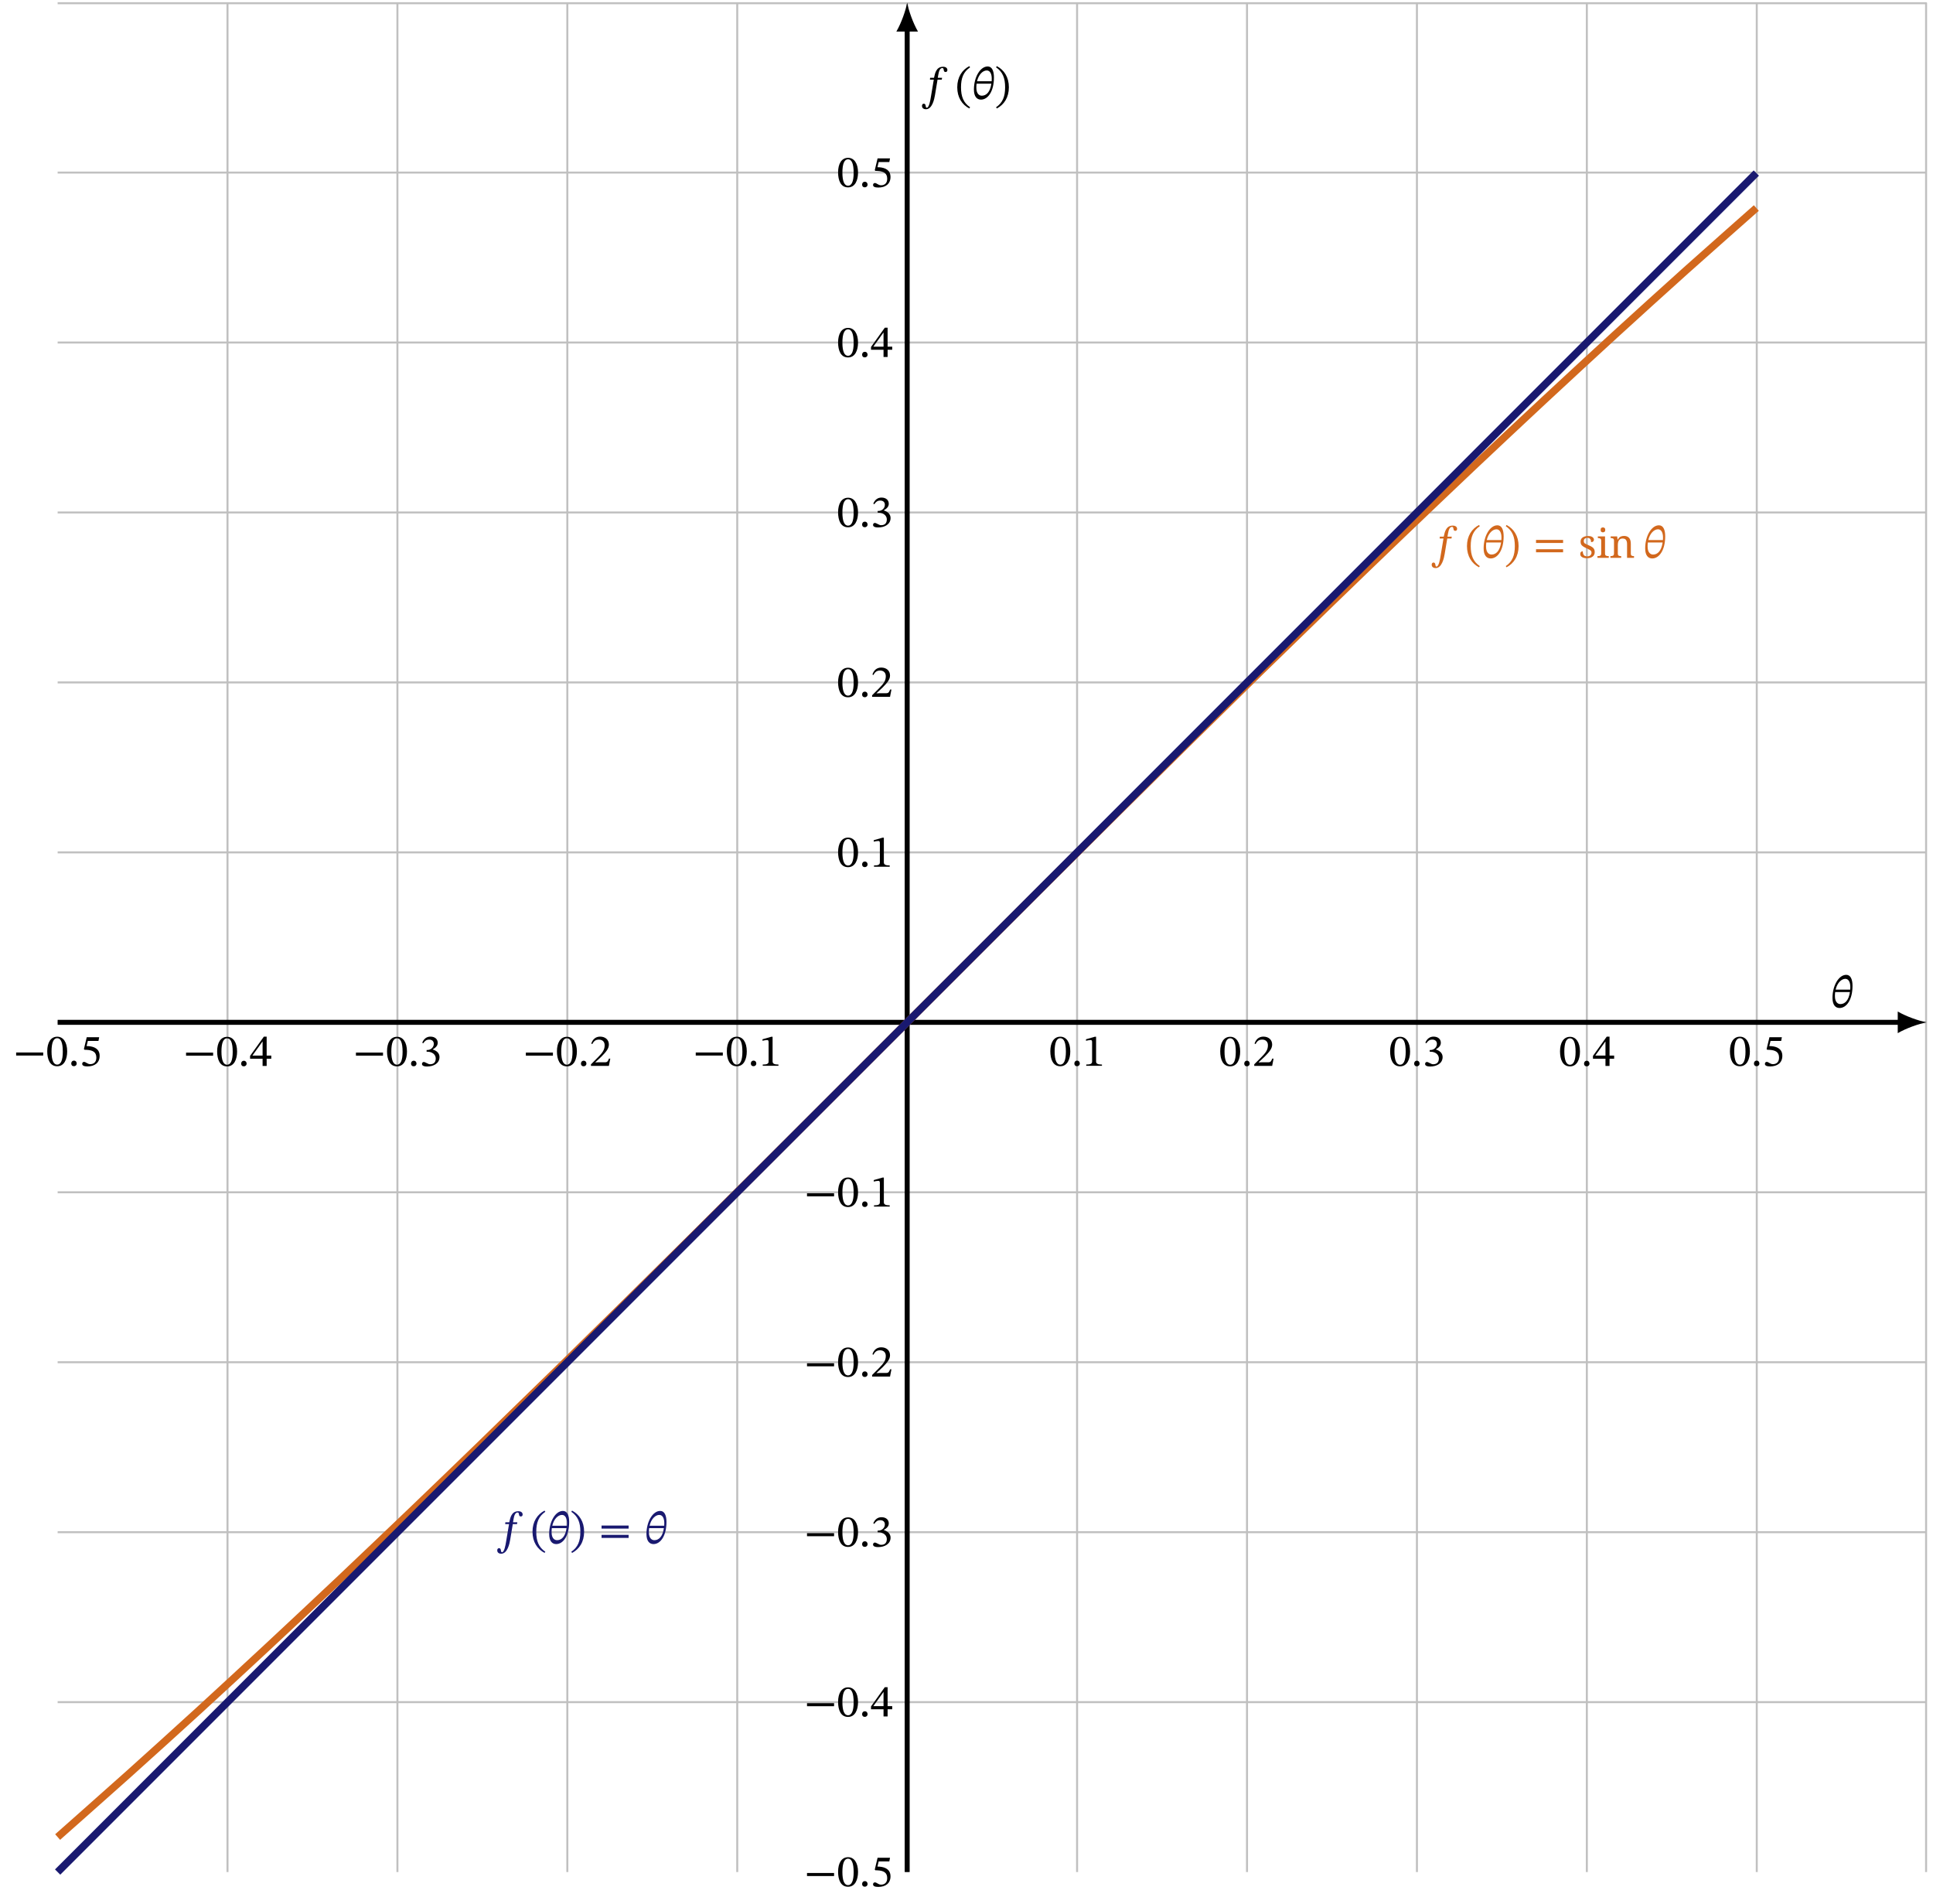 <?xml version="1.0" encoding="UTF-8"?>
<svg xmlns="http://www.w3.org/2000/svg" xmlns:xlink="http://www.w3.org/1999/xlink" width="386.217" height="380.316" viewBox="0 0 386.217 380.316">
<defs>
<g>
<g id="glyph-0-0">
<path d="M 1.719 -4.234 L 1.688 -3.859 L 2.453 -3.859 L 1.859 -0.328 C 1.766 0.266 1.516 1.75 1.047 1.75 C 0.703 1.75 1 0.938 0.453 0.938 C 0.219 0.938 0.094 1.141 0.094 1.391 C 0.094 1.703 0.312 2.047 0.891 2.047 C 2.141 2.047 2.562 0.016 2.688 -0.766 L 3.203 -3.859 L 4.047 -3.859 L 4.109 -4.234 L 3.25 -4.234 L 3.359 -4.875 C 3.484 -5.641 3.719 -6.188 4.172 -6.188 C 4.391 -6.188 4.406 -5.969 4.453 -5.734 C 4.484 -5.547 4.562 -5.391 4.812 -5.391 C 5 -5.391 5.172 -5.516 5.172 -5.781 C 5.172 -6.172 4.859 -6.438 4.312 -6.438 C 3.531 -6.438 3.156 -6.031 2.922 -5.594 C 2.719 -5.234 2.609 -4.734 2.5 -4.234 Z M 1.719 -4.234 "/>
</g>
<g id="glyph-0-1">
<path d="M 0.406 -2.453 C 0.406 -0.422 1.359 1.016 2.812 1.781 L 2.969 1.547 C 1.641 0.641 1.156 -0.594 1.156 -2.453 C 1.156 -4.297 1.641 -5.531 2.969 -6.438 L 2.812 -6.672 C 1.359 -5.906 0.406 -4.469 0.406 -2.453 Z M 0.406 -2.453 "/>
</g>
<g id="glyph-0-2">
<path d="M 4.5 -4.297 C 4.5 -5.609 4.109 -6.5 3.25 -6.5 C 1.766 -6.5 0.5 -4.375 0.5 -1.891 C 0.5 -0.484 1.094 0.125 1.906 0.125 C 3.312 0.125 4.5 -1.547 4.5 -4.297 Z M 2.078 -0.656 C 1.609 -0.656 0.984 -0.984 0.984 -2.266 C 0.984 -2.5 1 -2.844 1.031 -3.062 L 3.984 -3.062 C 3.734 -1.344 2.953 -0.656 2.078 -0.656 Z M 3.062 -5.703 C 3.766 -5.703 4.062 -4.938 4.062 -4.078 C 4.062 -3.922 4.047 -3.719 4.047 -3.547 L 1.125 -3.547 C 1.438 -4.906 2.297 -5.703 3.062 -5.703 Z M 3.062 -5.703 "/>
</g>
<g id="glyph-0-3">
<path d="M 2.828 -2.453 C 2.828 -4.469 1.875 -5.906 0.422 -6.672 L 0.266 -6.438 C 1.594 -5.531 2.078 -4.297 2.078 -2.453 C 2.078 -0.594 1.594 0.641 0.266 1.547 L 0.422 1.781 C 1.875 1.016 2.828 -0.422 2.828 -2.453 Z M 2.828 -2.453 "/>
</g>
<g id="glyph-0-4">
<path d="M 5.969 -2.969 L 5.969 -3.578 L 0.562 -3.578 L 0.562 -2.969 Z M 5.969 -1.109 L 5.969 -1.719 L 0.562 -1.719 L 0.562 -1.109 Z M 5.969 -1.109 "/>
</g>
<g id="glyph-0-5">
<path d="M 5.969 -2.047 L 5.969 -2.656 L 0.562 -2.656 L 0.562 -2.047 Z M 5.969 -2.047 "/>
</g>
<g id="glyph-0-6">
<path d="M 4.234 -2.875 C 4.234 -4.734 3.422 -5.812 2.25 -5.812 C 0.938 -5.812 0.25 -4.625 0.25 -2.906 C 0.25 -1.297 0.781 0.094 2.234 0.094 C 3.656 0.094 4.234 -1.328 4.234 -2.875 Z M 3.359 -2.812 C 3.359 -1.078 2.953 -0.234 2.234 -0.234 C 1.516 -0.234 1.109 -1.094 1.109 -2.859 C 1.109 -4.656 1.516 -5.516 2.234 -5.516 C 2.969 -5.516 3.359 -4.656 3.359 -2.812 Z M 3.359 -2.812 "/>
</g>
<g id="glyph-0-7">
<path d="M 1.656 -0.453 C 1.656 -0.766 1.453 -1.031 1.109 -1.031 C 0.766 -1.031 0.562 -0.766 0.562 -0.469 C 0.562 -0.156 0.734 0.078 1.094 0.078 C 1.453 0.078 1.656 -0.172 1.656 -0.453 Z M 1.656 -0.453 "/>
</g>
<g id="glyph-0-8">
<path d="M 3.781 -4.969 L 3.922 -5.703 L 1.438 -5.703 L 0.875 -3.344 L 0.984 -3.203 C 1.109 -3.203 1.156 -3.203 1.391 -3.188 C 2.641 -3.125 3.359 -2.75 3.359 -1.625 C 3.359 -0.688 2.781 -0.328 2.141 -0.328 C 1.562 -0.328 1.266 -0.781 0.891 -0.781 C 0.672 -0.781 0.531 -0.594 0.531 -0.391 C 0.531 -0.047 0.875 0.125 1.578 0.125 C 3.016 0.125 4.016 -0.594 4.016 -1.984 C 4.016 -3.406 2.906 -3.828 1.828 -3.922 L 1.406 -3.938 L 1.656 -4.969 Z M 3.781 -4.969 "/>
</g>
<g id="glyph-0-9">
<path d="M 4.359 -1.438 L 4.359 -2.062 L 3.438 -2.062 L 3.438 -5.844 L 2.875 -5.844 L 0.125 -2 L 0.125 -1.438 L 2.625 -1.438 L 2.625 0 L 3.438 0 L 3.438 -1.438 Z M 2.625 -2.062 L 0.609 -2.062 L 0.609 -2.094 L 2.594 -4.859 L 2.625 -4.859 Z M 2.625 -2.062 "/>
</g>
<g id="glyph-0-10">
<path d="M 0.781 -4.516 C 1.094 -5 1.422 -5.25 1.969 -5.25 C 2.531 -5.25 2.891 -4.938 2.891 -4.406 C 2.891 -3.672 2.25 -3.172 1.625 -3.172 L 1.453 -3.172 L 1.453 -2.828 L 1.641 -2.828 C 2.516 -2.828 3.281 -2.297 3.281 -1.484 C 3.281 -0.594 2.734 -0.328 2.156 -0.328 C 1.938 -0.328 1.812 -0.375 1.422 -0.578 C 1.109 -0.734 1.031 -0.781 0.891 -0.781 C 0.656 -0.781 0.531 -0.578 0.531 -0.375 C 0.531 -0.141 0.734 0.125 1.547 0.125 C 2.875 0.125 4.031 -0.516 4.031 -1.766 C 4.031 -2.562 3.422 -3.047 2.688 -3.266 L 2.688 -3.297 C 3.266 -3.656 3.672 -4 3.672 -4.625 C 3.672 -5.312 3.141 -5.844 2.219 -5.844 C 1.469 -5.844 0.906 -5.422 0.578 -4.625 Z M 0.781 -4.516 "/>
</g>
<g id="glyph-0-11">
<path d="M 4.203 -1.453 L 3.938 -1.453 C 3.734 -0.906 3.609 -0.719 3.141 -0.719 L 1.875 -0.719 L 1.234 -0.688 L 1.234 -0.734 L 2.438 -1.859 C 3.406 -2.844 3.922 -3.469 3.922 -4.266 C 3.922 -5.219 3.203 -5.844 2.172 -5.844 C 1.297 -5.844 0.688 -5.328 0.406 -4.453 L 0.609 -4.359 C 0.953 -5.031 1.344 -5.25 1.938 -5.25 C 2.641 -5.25 3.078 -4.812 3.078 -4.125 C 3.078 -3.188 2.625 -2.609 1.719 -1.688 L 0.344 -0.312 L 0.344 0 L 3.922 0 Z M 4.203 -1.453 "/>
</g>
<g id="glyph-0-12">
<path d="M 3.859 0 L 3.859 -0.25 C 3.031 -0.25 2.688 -0.422 2.688 -0.859 L 2.688 -5.797 L 2.422 -5.797 L 0.672 -5.297 L 0.672 -5 C 0.953 -5.078 1.406 -5.141 1.594 -5.141 C 1.828 -5.141 1.891 -5.016 1.891 -4.688 L 1.891 -0.859 C 1.891 -0.406 1.578 -0.25 0.719 -0.25 L 0.719 0 Z M 3.859 0 "/>
</g>
<g id="glyph-1-0">
<path d="M 1.688 0.078 C 1.281 0.078 0.957 0.004 0.719 -0.141 C 0.477 -0.285 0.359 -0.492 0.359 -0.766 C 0.359 -0.91 0.383 -1.02 0.438 -1.094 C 0.5 -1.176 0.566 -1.234 0.641 -1.266 C 0.723 -1.297 0.797 -1.312 0.859 -1.312 C 0.859 -1.039 0.922 -0.801 1.047 -0.594 C 1.172 -0.395 1.398 -0.297 1.734 -0.297 C 2.016 -0.297 2.227 -0.363 2.375 -0.5 C 2.531 -0.645 2.609 -0.82 2.609 -1.031 C 2.609 -1.164 2.578 -1.273 2.516 -1.359 C 2.461 -1.441 2.363 -1.523 2.219 -1.609 C 2.082 -1.691 1.883 -1.789 1.625 -1.906 C 1.352 -2.031 1.129 -2.148 0.953 -2.266 C 0.773 -2.379 0.641 -2.508 0.547 -2.656 C 0.461 -2.812 0.422 -3.004 0.422 -3.234 C 0.422 -3.598 0.555 -3.875 0.828 -4.062 C 1.098 -4.258 1.461 -4.359 1.922 -4.359 C 2.305 -4.359 2.598 -4.285 2.797 -4.141 C 2.992 -3.992 3.094 -3.82 3.094 -3.625 C 3.094 -3.477 3.039 -3.359 2.938 -3.266 C 2.844 -3.18 2.703 -3.141 2.516 -3.141 C 2.516 -3.41 2.457 -3.617 2.344 -3.766 C 2.227 -3.91 2.055 -3.984 1.828 -3.984 C 1.555 -3.984 1.359 -3.922 1.234 -3.797 C 1.117 -3.68 1.062 -3.535 1.062 -3.359 C 1.062 -3.148 1.133 -2.988 1.281 -2.875 C 1.438 -2.77 1.695 -2.645 2.062 -2.5 C 2.344 -2.383 2.57 -2.266 2.75 -2.141 C 2.926 -2.023 3.051 -1.891 3.125 -1.734 C 3.207 -1.586 3.25 -1.398 3.25 -1.172 C 3.25 -0.754 3.102 -0.441 2.812 -0.234 C 2.531 -0.023 2.156 0.078 1.688 0.078 Z M 1.688 0.078 "/>
</g>
<g id="glyph-1-1">
<path d="M 1.281 -5.094 C 1.156 -5.094 1.047 -5.129 0.953 -5.203 C 0.867 -5.273 0.828 -5.398 0.828 -5.578 C 0.828 -5.766 0.867 -5.895 0.953 -5.969 C 1.047 -6.039 1.156 -6.078 1.281 -6.078 C 1.406 -6.078 1.516 -6.039 1.609 -5.969 C 1.703 -5.895 1.75 -5.766 1.75 -5.578 C 1.75 -5.398 1.703 -5.273 1.609 -5.203 C 1.516 -5.129 1.406 -5.094 1.281 -5.094 Z M 0.188 0 L 0.188 -0.344 L 0.281 -0.344 C 0.457 -0.344 0.609 -0.367 0.734 -0.422 C 0.867 -0.484 0.938 -0.633 0.938 -0.875 L 0.938 -3.406 C 0.938 -3.645 0.867 -3.797 0.734 -3.859 C 0.609 -3.922 0.457 -3.953 0.281 -3.953 L 0.266 -3.953 L 0.266 -4.281 L 1.703 -4.281 L 1.703 -0.906 C 1.703 -0.656 1.766 -0.5 1.891 -0.438 C 2.016 -0.375 2.172 -0.344 2.359 -0.344 L 2.453 -0.344 L 2.453 0 Z M 0.188 0 "/>
</g>
<g id="glyph-1-2">
<path d="M 0.219 0 L 0.219 -0.344 L 0.281 -0.344 C 0.469 -0.344 0.625 -0.375 0.75 -0.438 C 0.875 -0.5 0.938 -0.656 0.938 -0.906 L 0.938 -3.406 C 0.938 -3.645 0.875 -3.797 0.75 -3.859 C 0.625 -3.922 0.473 -3.953 0.297 -3.953 L 0.266 -3.953 L 0.266 -4.281 L 1.562 -4.281 L 1.656 -3.641 L 1.703 -3.641 C 1.867 -3.941 2.051 -4.141 2.25 -4.234 C 2.457 -4.328 2.691 -4.375 2.953 -4.375 C 3.367 -4.375 3.695 -4.25 3.938 -4 C 4.176 -3.75 4.297 -3.348 4.297 -2.797 L 4.297 -0.906 C 4.297 -0.656 4.348 -0.5 4.453 -0.438 C 4.566 -0.375 4.711 -0.344 4.891 -0.344 L 4.938 -0.344 L 4.938 0 L 3.547 0 L 3.547 -2.766 C 3.547 -3.109 3.477 -3.375 3.344 -3.562 C 3.219 -3.758 2.988 -3.859 2.656 -3.859 C 2.414 -3.859 2.223 -3.797 2.078 -3.672 C 1.941 -3.555 1.844 -3.398 1.781 -3.203 C 1.727 -3.004 1.703 -2.789 1.703 -2.562 L 1.703 -0.875 C 1.703 -0.633 1.766 -0.484 1.891 -0.422 C 2.016 -0.367 2.164 -0.344 2.344 -0.344 L 2.375 -0.344 L 2.375 0 Z M 0.219 0 "/>
</g>
</g>
<clipPath id="clip-0">
<path clip-rule="nonzero" d="M 11 0.043 L 385.438 0.043 L 385.438 375 L 11 375 Z M 11 0.043 "/>
</clipPath>
<clipPath id="clip-1">
<path clip-rule="nonzero" d="M 179 0.043 L 184 0.043 L 184 7 L 179 7 Z M 179 0.043 "/>
</clipPath>
<clipPath id="clip-2">
<path clip-rule="nonzero" d="M 0 20 L 372 20 L 372 379.59 L 0 379.59 Z M 0 20 "/>
</clipPath>
<clipPath id="clip-3">
<path clip-rule="nonzero" d="M 0 13 L 372 13 L 372 379.59 L 0 379.59 Z M 0 13 "/>
</clipPath>
</defs>
<g clip-path="url(#clip-0)">
<path fill="none" stroke-width="0.399" stroke-linecap="butt" stroke-linejoin="miter" stroke="rgb(75.2%, 75.2%, 75.2%)" stroke-opacity="1" stroke-miterlimit="10" d="M -170.079 -136.071 L 204.1 -136.071 M -170.079 -102.053 L 204.1 -102.053 M -170.079 -68.035 L 204.1 -68.035 M -170.079 -34.017 L 204.1 -34.017 M -170.079 0.001 L 204.1 0.001 M -170.079 34.019 L 204.1 34.019 M -170.079 68.037 L 204.1 68.037 M -170.079 102.055 L 204.1 102.055 M -170.079 136.073 L 204.1 136.073 M -170.079 170.091 L 204.1 170.091 M -170.079 203.988 L 204.1 203.988 M -136.073 -170.082 L -136.073 204.097 M -102.055 -170.082 L -102.055 204.097 M -68.037 -170.082 L -68.037 204.097 M -34.019 -170.082 L -34.019 204.097 M -0.001 -170.082 L -0.001 204.097 M 34.017 -170.082 L 34.017 204.097 M 68.035 -170.082 L 68.035 204.097 M 102.054 -170.082 L 102.054 204.097 M 136.072 -170.082 L 136.072 204.097 M 170.09 -170.082 L 170.09 204.097 M 203.99 -170.082 L 203.99 204.097 " transform="matrix(0.998, 0, 0, -0.998, 181.255, 204.223)"/>
</g>
<path fill="none" stroke-width="0.996" stroke-linecap="butt" stroke-linejoin="miter" stroke="rgb(0%, 0%, 0%)" stroke-opacity="1" stroke-miterlimit="10" d="M -170.079 0.001 L 198.898 0.001 " transform="matrix(0.998, 0, 0, -0.998, 181.255, 204.223)"/>
<path fill-rule="nonzero" fill="rgb(0%, 0%, 0%)" fill-opacity="1" d="M 384.941 204.223 C 383.402 203.934 380.902 203.07 379.172 202.062 L 379.172 206.387 C 380.902 205.375 383.402 204.512 384.941 204.223 "/>
<path fill="none" stroke-width="0.996" stroke-linecap="butt" stroke-linejoin="miter" stroke="rgb(0%, 0%, 0%)" stroke-opacity="1" stroke-miterlimit="10" d="M -0.001 -170.082 L -0.001 198.899 " transform="matrix(0.998, 0, 0, -0.998, 181.255, 204.223)"/>
<g clip-path="url(#clip-1)">
<path fill-rule="nonzero" fill="rgb(0%, 0%, 0%)" fill-opacity="1" d="M 181.254 0.539 C 180.965 2.074 180.102 4.574 179.094 6.305 L 183.418 6.305 C 182.406 4.574 181.543 2.074 181.254 0.539 "/>
</g>
<g clip-path="url(#clip-2)">
<path fill="none" stroke-width="1.494" stroke-linecap="butt" stroke-linejoin="miter" stroke="rgb(82.399%, 40.999%, 11.6%)" stroke-opacity="1" stroke-miterlimit="10" d="M -170.079 -163.075 C -170.079 -163.075 -159.844 -154.022 -155.91 -150.499 C -151.98 -146.972 -145.674 -141.265 -141.741 -137.672 C -137.811 -134.075 -131.501 -128.243 -127.571 -124.587 C -123.637 -120.927 -117.332 -115.021 -113.402 -111.31 C -109.468 -107.596 -103.162 -101.591 -99.233 -97.826 C -95.299 -94.061 -88.993 -87.978 -85.059 -84.169 C -81.13 -80.361 -74.824 -74.216 -70.89 -70.372 C -66.96 -66.528 -60.655 -60.328 -56.721 -56.453 C -52.791 -52.574 -46.481 -46.335 -42.552 -42.437 C -38.618 -38.538 -32.312 -32.264 -28.382 -28.346 C -24.449 -24.428 -18.143 -18.13 -14.213 -14.2 C -10.279 -10.274 -3.974 -3.964 -0.04 -0.034 C 3.89 3.892 10.196 10.193 14.13 14.119 C 18.059 18.045 24.365 24.343 28.299 28.261 C 32.229 32.179 38.534 38.454 42.468 42.352 C 46.402 46.255 52.708 52.49 56.637 56.369 C 60.571 60.244 66.877 66.448 70.807 70.295 C 74.74 74.139 81.046 80.277 84.98 84.085 C 88.91 87.894 95.215 93.976 99.149 97.742 C 103.079 101.507 109.385 107.515 113.318 111.23 C 117.248 114.944 123.554 120.855 127.488 124.514 C 131.422 128.17 137.727 133.999 141.657 137.592 C 145.591 141.189 151.897 146.9 155.826 150.426 C 159.76 153.949 170 162.995 170 162.995 " transform="matrix(0.998, 0, 0, -0.998, 181.255, 204.223)"/>
</g>
<g fill="rgb(82.399%, 40.999%, 11.6%)" fill-opacity="1">
<use xlink:href="#glyph-0-0" x="285.96" y="111.434"/>
</g>
<g fill="rgb(82.399%, 40.999%, 11.6%)" fill-opacity="1">
<use xlink:href="#glyph-0-1" x="292.698" y="111.542"/>
</g>
<g fill="rgb(82.399%, 40.999%, 11.6%)" fill-opacity="1">
<use xlink:href="#glyph-0-2" x="295.932" y="111.434"/>
</g>
<g fill="rgb(82.399%, 40.999%, 11.6%)" fill-opacity="1">
<use xlink:href="#glyph-0-3" x="300.589" y="111.542"/>
</g>
<g fill="rgb(82.399%, 40.999%, 11.6%)" fill-opacity="1">
<use xlink:href="#glyph-0-4" x="306.339" y="111.434"/>
</g>
<g fill="rgb(82.399%, 40.999%, 11.6%)" fill-opacity="1">
<use xlink:href="#glyph-1-0" x="315.379" y="111.434"/>
<use xlink:href="#glyph-1-1" x="318.984" y="111.434"/>
<use xlink:href="#glyph-1-2" x="321.543" y="111.434"/>
</g>
<g fill="rgb(82.399%, 40.999%, 11.6%)" fill-opacity="1">
<use xlink:href="#glyph-0-2" x="328.21" y="111.434"/>
</g>
<g clip-path="url(#clip-3)">
<path fill="none" stroke-width="1.494" stroke-linecap="butt" stroke-linejoin="miter" stroke="rgb(9.799%, 9.799%, 43.999%)" stroke-opacity="1" stroke-miterlimit="10" d="M -170.079 -170.082 C -170.079 -170.082 -159.844 -159.842 -155.91 -155.912 C -151.98 -151.979 -145.674 -145.673 -141.741 -141.739 C -137.811 -137.809 -131.501 -131.504 -127.571 -127.57 C -123.637 -123.64 -117.332 -117.334 -113.402 -113.4 C -109.468 -109.471 -103.162 -103.165 -99.233 -99.231 C -95.299 -95.297 -88.993 -88.992 -85.059 -85.062 C -81.13 -81.128 -74.824 -74.822 -70.89 -70.893 C -66.96 -66.959 -60.655 -60.653 -56.721 -56.719 C -52.791 -52.79 -46.481 -46.484 -42.552 -42.55 C -38.618 -38.62 -32.312 -32.315 -28.382 -28.381 C -24.449 -24.451 -18.143 -18.145 -14.213 -14.212 C -10.279 -10.278 -3.974 -3.972 -0.04 -0.042 C 3.89 3.892 10.196 10.197 14.13 14.127 C 18.059 18.061 24.365 24.367 28.299 28.296 C 32.229 32.23 38.534 38.536 42.468 42.47 C 46.402 46.399 52.708 52.705 56.637 56.639 C 60.571 60.569 66.877 66.874 70.807 70.808 C 74.74 74.742 81.046 81.048 84.98 84.977 C 88.91 88.911 95.215 95.217 99.149 99.147 C 103.079 103.08 109.385 109.386 113.318 113.316 C 117.248 117.25 123.554 123.555 127.488 127.489 C 131.422 131.419 137.727 137.725 141.657 141.659 C 145.591 145.588 151.897 151.894 155.826 155.828 C 159.76 159.762 170 169.997 170 169.997 " transform="matrix(0.998, 0, 0, -0.998, 181.255, 204.223)"/>
</g>
<g fill="rgb(9.799%, 9.799%, 43.999%)" fill-opacity="1">
<use xlink:href="#glyph-0-0" x="99.252" y="308.325"/>
</g>
<g fill="rgb(9.799%, 9.799%, 43.999%)" fill-opacity="1">
<use xlink:href="#glyph-0-1" x="105.989" y="308.434"/>
</g>
<g fill="rgb(9.799%, 9.799%, 43.999%)" fill-opacity="1">
<use xlink:href="#glyph-0-2" x="109.223" y="308.325"/>
</g>
<g fill="rgb(9.799%, 9.799%, 43.999%)" fill-opacity="1">
<use xlink:href="#glyph-0-3" x="113.88" y="308.434"/>
</g>
<g fill="rgb(9.799%, 9.799%, 43.999%)" fill-opacity="1">
<use xlink:href="#glyph-0-4" x="119.63" y="308.325"/>
</g>
<g fill="rgb(9.799%, 9.799%, 43.999%)" fill-opacity="1">
<use xlink:href="#glyph-0-2" x="128.663" y="308.325"/>
</g>
<g fill="rgb(0%, 0%, 0%)" fill-opacity="1">
<use xlink:href="#glyph-0-5" x="160.68" y="376.808"/>
<use xlink:href="#glyph-0-6" x="167.203" y="376.808"/>
<use xlink:href="#glyph-0-7" x="171.688" y="376.808"/>
<use xlink:href="#glyph-0-8" x="173.907" y="376.808"/>
</g>
<g fill="rgb(0%, 0%, 0%)" fill-opacity="1">
<use xlink:href="#glyph-0-5" x="160.68" y="342.881"/>
<use xlink:href="#glyph-0-6" x="167.203" y="342.881"/>
<use xlink:href="#glyph-0-7" x="171.688" y="342.881"/>
<use xlink:href="#glyph-0-9" x="173.907" y="342.881"/>
</g>
<g fill="rgb(0%, 0%, 0%)" fill-opacity="1">
<use xlink:href="#glyph-0-5" x="160.68" y="308.924"/>
<use xlink:href="#glyph-0-6" x="167.203" y="308.924"/>
<use xlink:href="#glyph-0-7" x="171.688" y="308.924"/>
<use xlink:href="#glyph-0-10" x="173.907" y="308.924"/>
</g>
<g fill="rgb(0%, 0%, 0%)" fill-opacity="1">
<use xlink:href="#glyph-0-5" x="160.68" y="274.984"/>
<use xlink:href="#glyph-0-6" x="167.203" y="274.984"/>
<use xlink:href="#glyph-0-7" x="171.688" y="274.984"/>
<use xlink:href="#glyph-0-11" x="173.907" y="274.984"/>
</g>
<g fill="rgb(0%, 0%, 0%)" fill-opacity="1">
<use xlink:href="#glyph-0-5" x="160.68" y="241.031"/>
<use xlink:href="#glyph-0-6" x="167.203" y="241.031"/>
<use xlink:href="#glyph-0-7" x="171.688" y="241.031"/>
<use xlink:href="#glyph-0-12" x="173.907" y="241.031"/>
</g>
<g fill="rgb(0%, 0%, 0%)" fill-opacity="1">
<use xlink:href="#glyph-0-6" x="167.203" y="173.134"/>
<use xlink:href="#glyph-0-7" x="171.688" y="173.134"/>
<use xlink:href="#glyph-0-12" x="173.907" y="173.134"/>
</g>
<g fill="rgb(0%, 0%, 0%)" fill-opacity="1">
<use xlink:href="#glyph-0-6" x="167.203" y="139.198"/>
<use xlink:href="#glyph-0-7" x="171.688" y="139.198"/>
<use xlink:href="#glyph-0-11" x="173.907" y="139.198"/>
</g>
<g fill="rgb(0%, 0%, 0%)" fill-opacity="1">
<use xlink:href="#glyph-0-6" x="167.203" y="105.24"/>
<use xlink:href="#glyph-0-7" x="171.688" y="105.24"/>
<use xlink:href="#glyph-0-10" x="173.907" y="105.24"/>
</g>
<g fill="rgb(0%, 0%, 0%)" fill-opacity="1">
<use xlink:href="#glyph-0-6" x="167.203" y="71.31"/>
<use xlink:href="#glyph-0-7" x="171.688" y="71.31"/>
<use xlink:href="#glyph-0-9" x="173.907" y="71.31"/>
</g>
<g fill="rgb(0%, 0%, 0%)" fill-opacity="1">
<use xlink:href="#glyph-0-6" x="167.203" y="37.339"/>
<use xlink:href="#glyph-0-7" x="171.688" y="37.339"/>
<use xlink:href="#glyph-0-8" x="173.907" y="37.339"/>
</g>
<g fill="rgb(0%, 0%, 0%)" fill-opacity="1">
<use xlink:href="#glyph-0-5" x="2.665" y="212.904"/>
<use xlink:href="#glyph-0-6" x="9.188" y="212.904"/>
<use xlink:href="#glyph-0-7" x="13.672" y="212.904"/>
<use xlink:href="#glyph-0-8" x="15.892" y="212.904"/>
</g>
<g fill="rgb(0%, 0%, 0%)" fill-opacity="1">
<use xlink:href="#glyph-0-5" x="36.614" y="212.931"/>
<use xlink:href="#glyph-0-6" x="43.137" y="212.931"/>
<use xlink:href="#glyph-0-7" x="47.621" y="212.931"/>
<use xlink:href="#glyph-0-9" x="49.841" y="212.931"/>
</g>
<g fill="rgb(0%, 0%, 0%)" fill-opacity="1">
<use xlink:href="#glyph-0-5" x="70.557" y="212.922"/>
<use xlink:href="#glyph-0-6" x="77.08" y="212.922"/>
<use xlink:href="#glyph-0-7" x="81.564" y="212.922"/>
<use xlink:href="#glyph-0-10" x="83.784" y="212.922"/>
</g>
<g fill="rgb(0%, 0%, 0%)" fill-opacity="1">
<use xlink:href="#glyph-0-5" x="104.506" y="212.922"/>
<use xlink:href="#glyph-0-6" x="111.029" y="212.922"/>
<use xlink:href="#glyph-0-7" x="115.514" y="212.922"/>
<use xlink:href="#glyph-0-11" x="117.733" y="212.922"/>
</g>
<g fill="rgb(0%, 0%, 0%)" fill-opacity="1">
<use xlink:href="#glyph-0-5" x="138.45" y="212.904"/>
<use xlink:href="#glyph-0-6" x="144.973" y="212.904"/>
<use xlink:href="#glyph-0-7" x="149.458" y="212.904"/>
<use xlink:href="#glyph-0-12" x="151.677" y="212.904"/>
</g>
<g fill="rgb(0%, 0%, 0%)" fill-opacity="1">
<use xlink:href="#glyph-0-6" x="209.609" y="212.904"/>
<use xlink:href="#glyph-0-7" x="214.094" y="212.904"/>
<use xlink:href="#glyph-0-12" x="216.313" y="212.904"/>
</g>
<g fill="rgb(0%, 0%, 0%)" fill-opacity="1">
<use xlink:href="#glyph-0-6" x="243.553" y="212.922"/>
<use xlink:href="#glyph-0-7" x="248.038" y="212.922"/>
<use xlink:href="#glyph-0-11" x="250.257" y="212.922"/>
</g>
<g fill="rgb(0%, 0%, 0%)" fill-opacity="1">
<use xlink:href="#glyph-0-6" x="277.502" y="212.922"/>
<use xlink:href="#glyph-0-7" x="281.987" y="212.922"/>
<use xlink:href="#glyph-0-10" x="284.207" y="212.922"/>
</g>
<g fill="rgb(0%, 0%, 0%)" fill-opacity="1">
<use xlink:href="#glyph-0-6" x="311.447" y="212.931"/>
<use xlink:href="#glyph-0-7" x="315.931" y="212.931"/>
<use xlink:href="#glyph-0-9" x="318.151" y="212.931"/>
</g>
<g fill="rgb(0%, 0%, 0%)" fill-opacity="1">
<use xlink:href="#glyph-0-6" x="345.395" y="212.904"/>
<use xlink:href="#glyph-0-7" x="349.879" y="212.904"/>
<use xlink:href="#glyph-0-8" x="352.099" y="212.904"/>
</g>
<g fill="rgb(0%, 0%, 0%)" fill-opacity="1">
<use xlink:href="#glyph-0-2" x="365.636" y="201.234"/>
</g>
<g fill="rgb(0%, 0%, 0%)" fill-opacity="1">
<use xlink:href="#glyph-0-0" x="184.119" y="19.775"/>
</g>
<g fill="rgb(0%, 0%, 0%)" fill-opacity="1">
<use xlink:href="#glyph-0-1" x="190.856" y="19.884"/>
</g>
<g fill="rgb(0%, 0%, 0%)" fill-opacity="1">
<use xlink:href="#glyph-0-2" x="194.091" y="19.775"/>
</g>
<g fill="rgb(0%, 0%, 0%)" fill-opacity="1">
<use xlink:href="#glyph-0-3" x="198.747" y="19.884"/>
</g>
</svg>
